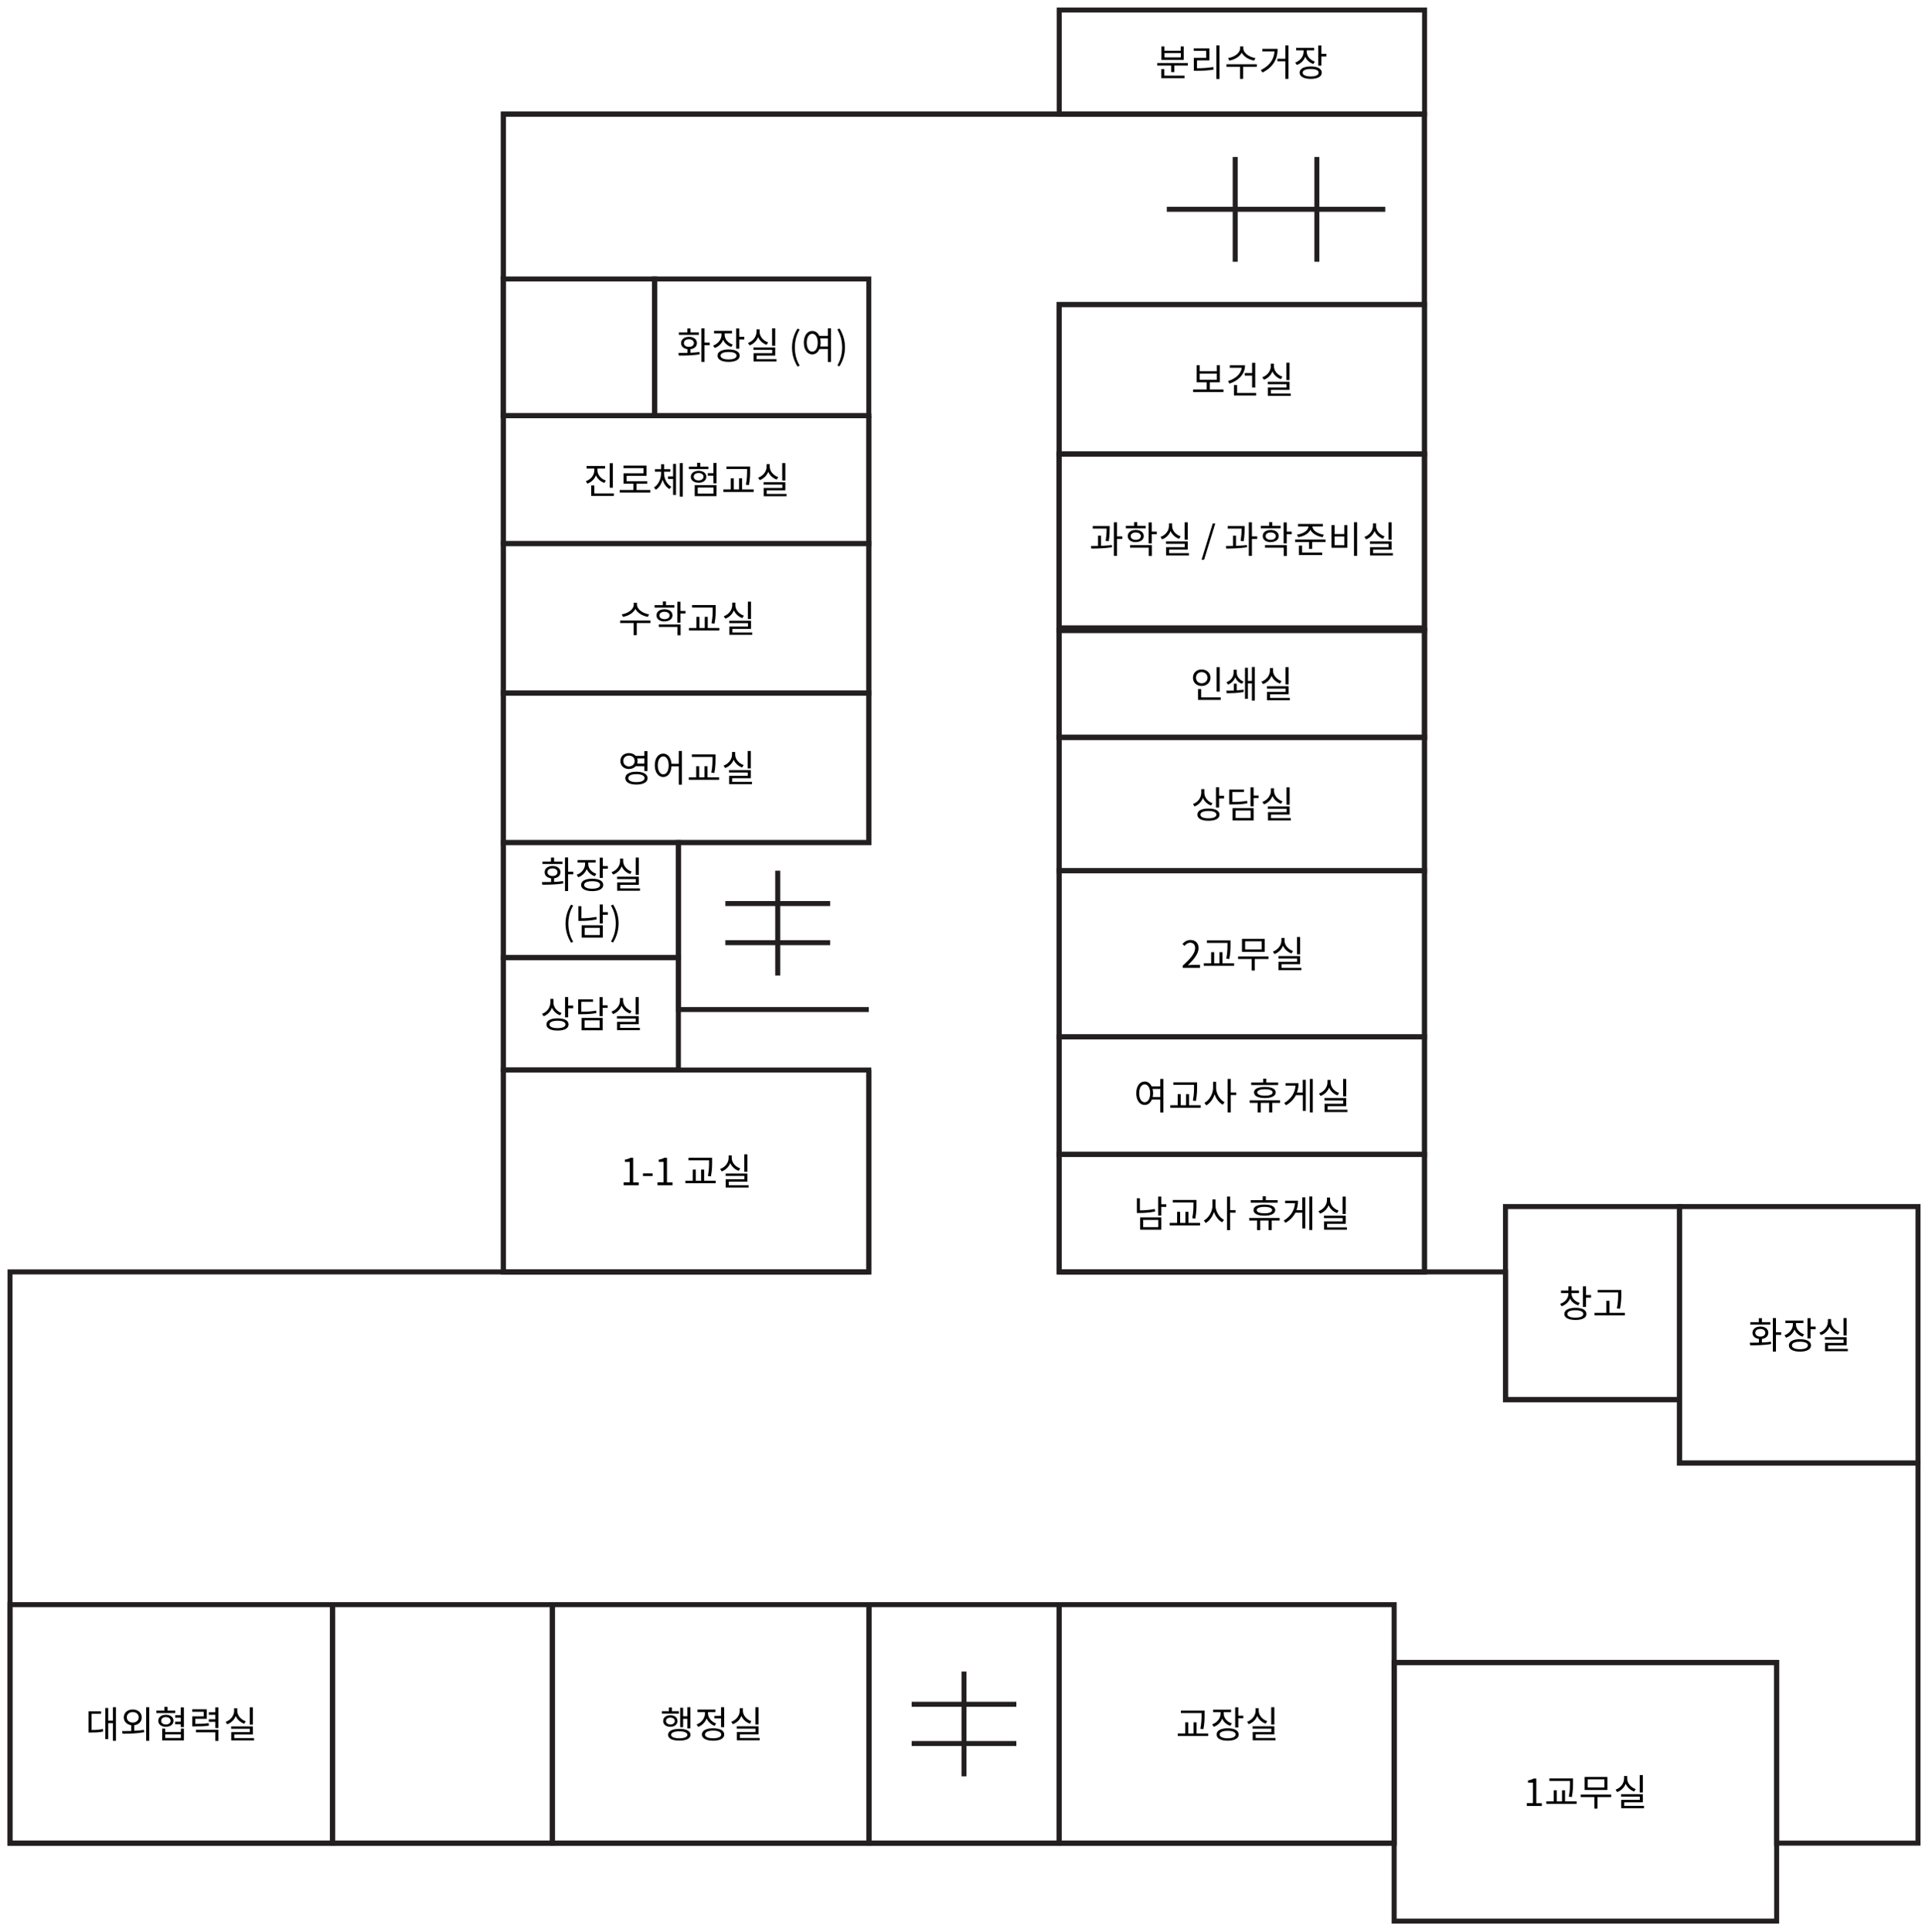 <svg width="192" height="193" viewBox="0 0 192 193" fill="none" xmlns="http://www.w3.org/2000/svg">
<path d="M152.52 180.12H153.13V178.08H152.64V177.86C152.88 177.82 153.06 177.75 153.21 177.67H153.47V180.13H154.02V180.41H152.52V180.13V180.12Z" fill="black"/>
<path d="M157.5 179.95V180.2H154.47V179.95H155.21V178.84H155.51V179.95H156.04V178.84H156.34V179.95H157.5ZM156.84 177.91H154.78V177.66H157.14V178.03C157.14 178.46 157.14 178.89 157.02 179.52L156.72 179.48C156.84 178.88 156.84 178.44 156.84 178.03V177.91Z" fill="black"/>
<path d="M160.96 179.52H159.58V180.67H159.27V179.52H157.91V179.27H160.95V179.52H160.96ZM160.57 178.81H158.3V177.51H160.57V178.81ZM160.27 177.75H158.61V178.56H160.27V177.75Z" fill="black"/>
<path d="M163.24 178.96C162.86 178.83 162.55 178.54 162.4 178.19C162.25 178.58 161.94 178.88 161.55 179.02L161.39 178.78C161.89 178.6 162.24 178.16 162.24 177.67V177.42H162.55V177.67C162.55 178.13 162.9 178.55 163.4 178.72L163.25 178.96H163.24ZM164.23 180.39V180.63H161.95V179.8H163.81V179.47H161.94V179.23H164.11V180.04H162.25V180.4H164.22L164.23 180.39ZM164.11 179.06H163.8V177.32H164.11V179.06Z" fill="black"/>
<path d="M50.29 27.87V11.4H142.3V30.42H105.81V127.06H150.39V139.82H167.78V146.15H191.6V184.12H177.48V166.08H139.27V184.12H1V127.06H86.79V106.89" stroke="#231F20" stroke-width="0.5" stroke-miterlimit="10"/>
<path d="M86.79 41.53V84.17H67.77V100.85H86.79" stroke="#231F20" stroke-width="0.5" stroke-miterlimit="10"/>
<path d="M86.79 127.06H50.29V11.4H142.3V127.06H105.81" stroke="#231F20" stroke-width="0.5" stroke-miterlimit="10"/>
<path d="M105.81 160.3H86.79V184.13H105.81V160.3Z" stroke="#231F20" stroke-width="0.5" stroke-miterlimit="10"/>
<path d="M33.22 160.3H1V184.13H33.22V160.3Z" stroke="#231F20" stroke-width="0.5" stroke-miterlimit="10"/>
<path d="M55.18 160.3H33.22V184.13H55.18V160.3Z" stroke="#231F20" stroke-width="0.5" stroke-miterlimit="10"/>
<path d="M86.82 160.3H55.18V184.13H86.82V160.3Z" stroke="#231F20" stroke-width="0.5" stroke-miterlimit="10"/>
<path d="M139.27 160.3H105.81V184.13H139.27V160.3Z" stroke="#231F20" stroke-width="0.5" stroke-miterlimit="10"/>
<path d="M177.48 166.08H139.27V191.91H177.48V166.08Z" stroke="#231F20" stroke-width="0.5" stroke-miterlimit="10"/>
<path d="M167.78 120.53H150.39V139.82H167.78V120.53Z" stroke="#231F20" stroke-width="0.5" stroke-miterlimit="10"/>
<path d="M86.79 106.89H50.29V127.06H86.79V106.89Z" stroke="#231F20" stroke-width="0.5" stroke-miterlimit="10"/>
<path d="M86.79 69.23H50.29V84.17H86.79V69.23Z" stroke="#231F20" stroke-width="0.5" stroke-miterlimit="10"/>
<path d="M86.79 54.3H50.29V69.24H86.79V54.3Z" stroke="#231F20" stroke-width="0.5" stroke-miterlimit="10"/>
<path d="M86.79 41.53H50.29V54.3H86.79V41.53Z" stroke="#231F20" stroke-width="0.5" stroke-miterlimit="10"/>
<path d="M86.79 27.87H65.39V41.53H86.79V27.87Z" stroke="#231F20" stroke-width="0.5" stroke-miterlimit="10"/>
<path d="M65.39 27.87H50.29V41.53H65.39V27.87Z" stroke="#231F20" stroke-width="0.5" stroke-miterlimit="10"/>
<path d="M50.29 27.87H50.28V41.53H50.29V27.87Z" stroke="#231F20" stroke-width="0.5" stroke-miterlimit="10"/>
<path d="M142.31 62.97H105.81V73.65H142.31V62.97Z" stroke="#231F20" stroke-width="0.5" stroke-miterlimit="10"/>
<path d="M142.31 86.98H105.81V103.58H142.31V86.98Z" stroke="#231F20" stroke-width="0.5" stroke-miterlimit="10"/>
<path d="M142.31 115.32H105.81V127.06H142.31V115.32Z" stroke="#231F20" stroke-width="0.5" stroke-miterlimit="10"/>
<path d="M142.31 103.58H105.81V115.32H142.31V103.58Z" stroke="#231F20" stroke-width="0.5" stroke-miterlimit="10"/>
<path d="M142.31 73.66H105.81V86.98H142.31V73.66Z" stroke="#231F20" stroke-width="0.5" stroke-miterlimit="10"/>
<path d="M142.31 1H105.81V11.4H142.31V1Z" stroke="#231F20" stroke-width="0.5" stroke-miterlimit="10"/>
<path d="M191.6 120.53H167.78V146.15H191.6V120.53Z" stroke="#231F20" stroke-width="0.5" stroke-miterlimit="10"/>
<path d="M67.77 84.17H50.29V95.66H67.77V84.17Z" stroke="#231F20" stroke-width="0.5" stroke-miterlimit="10"/>
<path d="M67.77 95.66H50.29V106.89H67.77V95.66Z" stroke="#231F20" stroke-width="0.5" stroke-miterlimit="10"/>
<path d="M176.01 134.11C176.31 134.1 176.62 134.07 176.91 134.03L176.93 134.26C176.21 134.39 175.42 134.39 174.84 134.39L174.8 134.13C175.07 134.13 175.38 134.13 175.71 134.12V133.75C175.32 133.7 175.07 133.47 175.07 133.14C175.07 132.76 175.4 132.52 175.86 132.52C176.32 132.52 176.65 132.76 176.65 133.14C176.65 133.47 176.4 133.7 176.01 133.75V134.1V134.11ZM176.85 132.32H174.85V132.08H175.7V131.68H176.01V132.08H176.85V132.32ZM175.85 133.52C176.15 133.52 176.35 133.37 176.35 133.14C176.35 132.91 176.15 132.76 175.85 132.76C175.55 132.76 175.35 132.91 175.35 133.14C175.35 133.37 175.55 133.52 175.85 133.52ZM177.93 133.35H177.41V135.02H177.1V131.67H177.41V133.09H177.93V133.35Z" fill="black"/>
<path d="M180.07 133.53C179.69 133.41 179.4 133.14 179.26 132.81C179.12 133.19 178.82 133.49 178.42 133.63L178.26 133.39C178.76 133.21 179.1 132.78 179.1 132.3V132.17H178.35V131.92H180.15V132.17H179.41V132.3C179.41 132.74 179.73 133.13 180.22 133.29L180.07 133.53ZM180.91 134.4C180.91 134.79 180.49 135.02 179.81 135.02C179.13 135.02 178.7 134.79 178.7 134.4C178.7 134.01 179.12 133.78 179.81 133.78C180.5 133.78 180.91 134.01 180.91 134.4ZM180.6 134.4C180.6 134.16 180.3 134.03 179.8 134.03C179.3 134.03 179 134.17 179 134.4C179 134.63 179.3 134.78 179.8 134.78C180.3 134.78 180.6 134.64 180.6 134.4ZM181.37 132.52V132.78H180.87V133.7H180.56V131.68H180.87V132.52H181.37Z" fill="black"/>
<path d="M183.6 133.31C183.22 133.18 182.91 132.89 182.76 132.54C182.61 132.93 182.3 133.23 181.91 133.37L181.75 133.13C182.25 132.95 182.6 132.51 182.6 132.02V131.77H182.91V132.02C182.91 132.48 183.26 132.9 183.76 133.07L183.61 133.31H183.6ZM184.59 134.74V134.98H182.31V134.15H184.17V133.82H182.3V133.58H184.47V134.39H182.61V134.75H184.58L184.59 134.74ZM184.47 133.41H184.16V131.67H184.47V133.41Z" fill="black"/>
<path d="M55.94 101.42C55.58 101.29 55.29 101.01 55.14 100.67C55 101.06 54.7 101.37 54.31 101.52L54.15 101.28C54.66 101.1 54.98 100.64 54.98 100.13V99.79H55.29V100.16C55.29 100.61 55.62 101.03 56.1 101.2L55.94 101.44V101.42ZM56.8 102.34C56.8 102.73 56.38 102.95 55.7 102.95C55.02 102.95 54.59 102.73 54.59 102.34C54.59 101.95 55.01 101.73 55.7 101.73C56.39 101.73 56.8 101.95 56.8 102.34ZM56.49 102.34C56.49 102.1 56.19 101.97 55.69 101.97C55.19 101.97 54.89 102.11 54.89 102.34C54.89 102.57 55.19 102.71 55.69 102.71C56.19 102.71 56.49 102.57 56.49 102.34ZM57.26 100.47V100.72H56.76V101.63H56.45V99.6H56.76V100.46H57.26V100.47Z" fill="black"/>
<path d="M59.58 101.2C59.12 101.29 58.72 101.32 58.02 101.32H57.76V99.83H59.24V100.08H58.07V101.07C58.73 101.07 59.11 101.04 59.55 100.96L59.58 101.21V101.2ZM58.1 101.69H60.2V102.92H58.1V101.69ZM58.4 102.67H59.9V101.93H58.4V102.67ZM60.7 100.68H60.2V101.51H59.89V99.61H60.2V100.43H60.7V100.68Z" fill="black"/>
<path d="M62.93 101.24C62.55 101.11 62.24 100.82 62.09 100.47C61.94 100.86 61.63 101.16 61.24 101.3L61.08 101.06C61.58 100.88 61.93 100.44 61.93 99.95V99.7H62.24V99.95C62.24 100.41 62.59 100.83 63.09 101L62.94 101.24H62.93ZM63.92 102.67V102.91H61.64V102.08H63.5V101.75H61.63V101.51H63.8V102.32H61.94V102.68H63.91L63.92 102.67ZM63.8 101.34H63.49V99.6H63.8V101.34Z" fill="black"/>
<path d="M55.35 88.1C55.65 88.09 55.96 88.06 56.25 88.02L56.27 88.25C55.55 88.38 54.76 88.38 54.18 88.38L54.14 88.12C54.41 88.12 54.72 88.12 55.05 88.11V87.74C54.66 87.69 54.41 87.46 54.41 87.13C54.41 86.75 54.74 86.51 55.2 86.51C55.66 86.51 55.99 86.75 55.99 87.13C55.99 87.46 55.74 87.69 55.35 87.74V88.09V88.1ZM56.19 86.31H54.19V86.07H55.04V85.67H55.35V86.07H56.19V86.31ZM55.19 87.51C55.49 87.51 55.69 87.36 55.69 87.13C55.69 86.9 55.49 86.75 55.19 86.75C54.89 86.75 54.69 86.9 54.69 87.13C54.69 87.36 54.89 87.51 55.19 87.51ZM57.27 87.34H56.75V89.01H56.44V85.66H56.75V87.08H57.27V87.34Z" fill="black"/>
<path d="M59.42 87.53C59.04 87.41 58.75 87.14 58.61 86.81C58.47 87.19 58.17 87.49 57.77 87.63L57.61 87.39C58.11 87.21 58.45 86.78 58.45 86.3V86.17H57.7V85.92H59.5V86.17H58.76V86.3C58.76 86.74 59.08 87.13 59.57 87.29L59.42 87.53ZM60.26 88.4C60.26 88.79 59.84 89.02 59.16 89.02C58.48 89.02 58.05 88.79 58.05 88.4C58.05 88.01 58.47 87.78 59.16 87.78C59.85 87.78 60.26 88.01 60.26 88.4ZM59.95 88.4C59.95 88.16 59.65 88.03 59.15 88.03C58.65 88.03 58.35 88.17 58.35 88.4C58.35 88.63 58.65 88.78 59.15 88.78C59.65 88.78 59.95 88.64 59.95 88.4ZM60.72 86.52V86.78H60.22V87.7H59.91V85.68H60.22V86.52H60.72Z" fill="black"/>
<path d="M62.94 87.31C62.56 87.18 62.25 86.89 62.1 86.54C61.95 86.93 61.64 87.23 61.25 87.37L61.09 87.13C61.59 86.95 61.94 86.51 61.94 86.02V85.77H62.25V86.02C62.25 86.48 62.6 86.9 63.1 87.07L62.95 87.31H62.94ZM63.93 88.74V88.98H61.65V88.15H63.51V87.82H61.64V87.58H63.81V88.39H61.95V88.75H63.92L63.93 88.74ZM63.81 87.41H63.5V85.67H63.81V87.41Z" fill="black"/>
<path d="M56.5 92.26C56.5 91.53 56.71 90.92 57.05 90.37L57.26 90.47C56.93 91.01 56.78 91.63 56.78 92.27C56.78 92.91 56.93 93.54 57.26 94.07L57.05 94.17C56.71 93.61 56.5 93.01 56.5 92.27V92.26Z" fill="black"/>
<path d="M59.61 91.84C59.05 91.95 58.54 91.99 58.04 91.99H57.78V90.52H58.08V91.73C58.55 91.73 59.03 91.69 59.57 91.59L59.61 91.84ZM58.11 92.43H60.22V93.66H58.11V92.43ZM58.41 93.41H59.92V92.68H58.41V93.41ZM60.72 91.38H60.22V92.25H59.91V90.35H60.22V91.12H60.72V91.37V91.38Z" fill="black"/>
<path d="M61.03 94.06C61.35 93.53 61.51 92.9 61.51 92.26C61.51 91.62 61.35 91 61.03 90.46L61.24 90.36C61.59 90.92 61.79 91.52 61.79 92.25C61.79 92.98 61.58 93.59 61.24 94.15L61.03 94.05V94.06Z" fill="black"/>
<path d="M157.66 130.4C157.28 130.28 156.99 130.04 156.84 129.72C156.7 130.08 156.4 130.35 156 130.49L155.85 130.25C156.35 130.1 156.68 129.69 156.68 129.24V129.17H155.94V128.92H156.68V128.5H156.99V128.92H157.73V129.17H156.99V129.24C156.99 129.65 157.32 130.02 157.81 130.16L157.66 130.4ZM158.48 131.26C158.48 131.65 158.06 131.86 157.38 131.86C156.7 131.86 156.27 131.64 156.27 131.26C156.27 130.88 156.69 130.65 157.38 130.65C158.07 130.65 158.48 130.87 158.48 131.26ZM158.17 131.26C158.17 131.03 157.87 130.89 157.37 130.89C156.87 130.89 156.57 131.02 156.57 131.26C156.57 131.5 156.87 131.63 157.37 131.63C157.87 131.63 158.17 131.5 158.17 131.26ZM158.94 129.38V129.63H158.44V130.56H158.13V128.5H158.44V129.37H158.94V129.38Z" fill="black"/>
<path d="M162.32 131.15V131.4H159.29V131.15H160.47V129.95H160.78V131.15H162.33H162.32ZM161.65 129.11H159.61V128.86H161.96V129.19C161.96 129.61 161.96 130.06 161.83 130.74L161.52 130.71C161.65 130.07 161.65 129.6 161.65 129.19V129.11Z" fill="black"/>
<path d="M120.69 173.17V173.42H117.66V173.17H118.4V172.06H118.7V173.17H119.23V172.06H119.53V173.17H120.69ZM120.03 171.13H117.97V170.88H120.33V171.25C120.33 171.68 120.33 172.11 120.21 172.74L119.91 172.7C120.03 172.1 120.03 171.66 120.03 171.25V171.13Z" fill="black"/>
<path d="M122.9 172.4C122.52 172.28 122.23 172.01 122.09 171.68C121.95 172.06 121.65 172.36 121.25 172.5L121.09 172.26C121.59 172.08 121.93 171.65 121.93 171.17V171.04H121.18V170.79H122.98V171.04H122.24V171.17C122.24 171.61 122.56 172 123.05 172.16L122.9 172.4ZM123.74 173.27C123.74 173.66 123.32 173.89 122.64 173.89C121.96 173.89 121.53 173.66 121.53 173.27C121.53 172.88 121.95 172.65 122.64 172.65C123.33 172.65 123.74 172.88 123.74 173.27ZM123.43 173.27C123.43 173.03 123.13 172.9 122.63 172.9C122.13 172.9 121.83 173.04 121.83 173.27C121.83 173.5 122.13 173.65 122.63 173.65C123.13 173.65 123.43 173.51 123.43 173.27ZM124.2 171.39V171.65H123.7V172.57H123.39V170.55H123.7V171.39H124.2Z" fill="black"/>
<path d="M126.43 172.18C126.05 172.05 125.74 171.76 125.59 171.41C125.44 171.8 125.13 172.1 124.74 172.24L124.58 172C125.08 171.82 125.43 171.38 125.43 170.89V170.64H125.74V170.89C125.74 171.35 126.09 171.77 126.59 171.94L126.44 172.18H126.43ZM127.42 173.61V173.85H125.14V173.02H127V172.69H125.13V172.45H127.3V173.26H125.44V173.62H127.41L127.42 173.61ZM127.3 172.28H126.99V170.54H127.3V172.28Z" fill="black"/>
<path d="M120.04 68.53C119.54 68.53 119.17 68.19 119.17 67.7C119.17 67.21 119.54 66.88 120.04 66.88C120.54 66.88 120.92 67.22 120.92 67.7C120.92 68.18 120.54 68.53 120.04 68.53ZM120.04 68.26C120.37 68.26 120.62 68.03 120.62 67.7C120.62 67.37 120.37 67.14 120.04 67.14C119.71 67.14 119.47 67.37 119.47 67.7C119.47 68.03 119.72 68.26 120.04 68.26ZM121.94 69.67V69.92H119.68V68.84H119.99V69.67H121.94ZM121.84 69.09H121.53V66.64H121.84V69.09Z" fill="black"/>
<path d="M123.54 68.96C123.78 68.95 124.02 68.93 124.23 68.9V69.13C123.69 69.24 122.98 69.25 122.54 69.25L122.5 69C122.71 69 122.97 69 123.25 68.99V68.3H123.54V68.98V68.96ZM124.07 68.31C123.74 68.19 123.52 67.96 123.39 67.67C123.27 67.99 123.02 68.25 122.67 68.39L122.52 68.15C122.96 67.99 123.23 67.61 123.23 67.2V66.91H123.54V67.2C123.54 67.57 123.8 67.92 124.22 68.08L124.06 68.32L124.07 68.31ZM125.35 66.64V69.99H125.06V68.27H124.66V69.81H124.37V66.71H124.66V68.02H125.06V66.63H125.35V66.64Z" fill="black"/>
<path d="M127.86 68.28C127.48 68.15 127.17 67.86 127.02 67.51C126.87 67.9 126.56 68.2 126.17 68.34L126.01 68.1C126.51 67.92 126.86 67.48 126.86 66.99V66.74H127.17V66.99C127.17 67.45 127.52 67.87 128.02 68.04L127.87 68.28H127.86ZM128.85 69.71V69.95H126.57V69.12H128.43V68.79H126.56V68.55H128.73V69.36H126.87V69.72H128.84L128.85 69.71ZM128.73 68.38H128.42V66.64H128.73V68.38Z" fill="black"/>
<path d="M120.96 80.46C120.6 80.33 120.31 80.05 120.16 79.71C120.02 80.1 119.72 80.41 119.33 80.56L119.17 80.32C119.68 80.14 120 79.68 120 79.17V78.83H120.31V79.2C120.31 79.65 120.64 80.07 121.12 80.24L120.96 80.48V80.46ZM121.82 81.38C121.82 81.77 121.4 81.99 120.72 81.99C120.04 81.99 119.61 81.77 119.61 81.38C119.61 80.99 120.03 80.77 120.72 80.77C121.41 80.77 121.82 80.99 121.82 81.38ZM121.51 81.38C121.51 81.14 121.21 81.01 120.71 81.01C120.21 81.01 119.91 81.15 119.91 81.38C119.91 81.61 120.21 81.75 120.71 81.75C121.21 81.75 121.51 81.61 121.51 81.38ZM122.28 79.51V79.76H121.78V80.67H121.47V78.64H121.78V79.5H122.28V79.51Z" fill="black"/>
<path d="M124.61 80.24C124.15 80.33 123.75 80.36 123.05 80.36H122.79V78.87H124.27V79.12H123.1V80.11C123.76 80.11 124.14 80.08 124.58 80L124.61 80.25V80.24ZM123.13 80.73H125.23V81.96H123.13V80.73ZM123.43 81.71H124.93V80.97H123.43V81.71ZM125.73 79.72H125.23V80.55H124.92V78.65H125.23V79.47H125.73V79.72Z" fill="black"/>
<path d="M127.96 80.29C127.58 80.16 127.27 79.87 127.12 79.52C126.97 79.91 126.66 80.21 126.27 80.35L126.11 80.11C126.61 79.93 126.96 79.49 126.96 79V78.75H127.27V79C127.27 79.46 127.62 79.88 128.12 80.05L127.97 80.29H127.96ZM128.95 81.72V81.96H126.67V81.13H128.53V80.8H126.66V80.56H128.83V81.37H126.97V81.73H128.94L128.95 81.72ZM128.83 80.39H128.52V78.65H128.83V80.39Z" fill="black"/>
<path d="M118.13 96.48C118.99 95.73 119.39 95.18 119.39 94.71C119.39 94.4 119.23 94.17 118.89 94.17C118.67 94.17 118.47 94.31 118.32 94.49L118.12 94.3C118.34 94.06 118.58 93.9 118.93 93.9C119.42 93.9 119.73 94.22 119.73 94.71C119.73 95.26 119.3 95.81 118.66 96.42C118.8 96.41 118.97 96.39 119.11 96.39H119.87V96.68H118.15V96.48H118.13Z" fill="black"/>
<path d="M123.28 96.23V96.48H120.25V96.23H120.99V95.12H121.29V96.23H121.82V95.12H122.12V96.23H123.28ZM122.62 94.19H120.56V93.94H122.92V94.31C122.92 94.74 122.92 95.17 122.8 95.8L122.5 95.76C122.62 95.16 122.62 94.72 122.62 94.31V94.19Z" fill="black"/>
<path d="M126.73 95.8H125.35V96.95H125.04V95.8H123.68V95.55H126.72V95.8H126.73ZM126.34 95.09H124.07V93.79H126.34V95.09ZM126.04 94.03H124.38V94.84H126.04V94.03Z" fill="black"/>
<path d="M129.01 95.24C128.63 95.11 128.32 94.82 128.17 94.47C128.02 94.86 127.71 95.16 127.32 95.3L127.16 95.06C127.66 94.88 128.01 94.44 128.01 93.95V93.7H128.32V93.95C128.32 94.41 128.67 94.83 129.17 95L129.02 95.24H129.01ZM130 96.67V96.91H127.72V96.08H129.58V95.75H127.71V95.51H129.88V96.32H128.02V96.68H129.99L130 96.67ZM129.88 95.34H129.57V93.6H129.88V95.34Z" fill="black"/>
<path d="M116.22 107.78V111.14H115.91V109.84H115.07C114.93 110.18 114.67 110.38 114.35 110.38C113.86 110.38 113.51 109.92 113.51 109.21C113.51 108.5 113.86 108.04 114.35 108.04C114.66 108.04 114.91 108.22 115.05 108.53H115.91V107.78H116.22ZM114.9 109.21C114.9 108.67 114.67 108.32 114.35 108.32C114.03 108.32 113.8 108.67 113.8 109.21C113.8 109.75 114.02 110.11 114.35 110.11C114.68 110.11 114.9 109.76 114.9 109.21ZM115.91 109.59V108.78H115.14C115.17 108.91 115.19 109.05 115.19 109.21C115.19 109.35 115.17 109.48 115.15 109.59H115.91Z" fill="black"/>
<path d="M119.94 110.41V110.66H116.91V110.41H117.65V109.3H117.95V110.41H118.48V109.3H118.78V110.41H119.94ZM119.28 108.37H117.22V108.12H119.58V108.49C119.58 108.92 119.58 109.35 119.46 109.98L119.16 109.94C119.28 109.34 119.28 108.9 119.28 108.49V108.37Z" fill="black"/>
<path d="M121.48 108.67C121.48 109.26 121.86 109.87 122.33 110.11L122.14 110.35C121.79 110.16 121.48 109.77 121.33 109.31C121.18 109.8 120.87 110.22 120.5 110.42L120.32 110.17C120.8 109.92 121.18 109.28 121.18 108.67V108.07H121.48V108.67ZM123.49 109.39H122.94V111.13H122.63V107.78H122.94V109.14H123.49V109.39Z" fill="black"/>
<path d="M127.88 110.17H127.09V111.13H126.78V110.17H125.94V111.13H125.63V110.17H124.84V109.92H127.88V110.17ZM127.69 108.39H124.99V108.14H126.19V107.75H126.5V108.14H127.68V108.39H127.69ZM126.36 108.58C127.04 108.58 127.44 108.78 127.44 109.13C127.44 109.48 127.03 109.69 126.36 109.69C125.69 109.69 125.27 109.49 125.27 109.13C125.27 108.77 125.68 108.58 126.36 108.58ZM126.36 108.81C125.87 108.81 125.59 108.93 125.59 109.13C125.59 109.33 125.87 109.45 126.36 109.45C126.85 109.45 127.13 109.33 127.13 109.13C127.13 108.93 126.85 108.81 126.36 108.81Z" fill="black"/>
<path d="M130.15 107.87H130.44V110.97H130.15V109.4H129.46C129.26 109.79 128.94 110.14 128.47 110.41L128.29 110.19C129.01 109.76 129.37 109.16 129.42 108.45H128.43V108.2H129.72C129.72 108.53 129.67 108.85 129.56 109.15H130.14V107.87H130.15ZM131.14 107.78V111.13H130.85V107.78H131.14Z" fill="black"/>
<path d="M133.61 109.42C133.23 109.29 132.92 109 132.77 108.65C132.62 109.04 132.31 109.34 131.92 109.48L131.76 109.24C132.26 109.06 132.61 108.62 132.61 108.13V107.88H132.92V108.13C132.92 108.59 133.27 109.01 133.77 109.18L133.62 109.42H133.61ZM134.6 110.85V111.09H132.32V110.26H134.18V109.93H132.31V109.69H134.48V110.5H132.62V110.86H134.59L134.6 110.85ZM134.48 109.52H134.17V107.78H134.48V109.52Z" fill="black"/>
<path d="M115.4 121.02C114.84 121.13 114.33 121.17 113.83 121.17H113.57V119.7H113.87V120.91C114.34 120.91 114.82 120.87 115.36 120.77L115.4 121.02ZM113.9 121.61H116.01V122.84H113.9V121.61ZM114.2 122.59H115.71V121.86H114.2V122.59ZM116.51 120.56H116.01V121.43H115.7V119.53H116.01V120.3H116.51V120.55V120.56Z" fill="black"/>
<path d="M119.88 122.16V122.41H116.85V122.16H117.59V121.05H117.89V122.16H118.42V121.05H118.72V122.16H119.88ZM119.22 120.12H117.16V119.87H119.52V120.24C119.52 120.67 119.52 121.1 119.4 121.73L119.1 121.69C119.22 121.09 119.22 120.65 119.22 120.24V120.12Z" fill="black"/>
<path d="M121.42 120.42C121.42 121.01 121.8 121.62 122.27 121.86L122.08 122.1C121.73 121.91 121.42 121.52 121.27 121.06C121.12 121.55 120.81 121.97 120.44 122.17L120.26 121.92C120.74 121.67 121.12 121.03 121.12 120.42V119.82H121.42V120.42ZM123.43 121.14H122.88V122.88H122.57V119.53H122.88V120.89H123.43V121.14Z" fill="black"/>
<path d="M127.83 121.92H127.04V122.88H126.73V121.92H125.89V122.88H125.58V121.92H124.79V121.67H127.83V121.92ZM127.64 120.14H124.94V119.89H126.14V119.5H126.45V119.89H127.63V120.14H127.64ZM126.31 120.33C126.99 120.33 127.39 120.53 127.39 120.88C127.39 121.23 126.98 121.44 126.31 121.44C125.64 121.44 125.22 121.24 125.22 120.88C125.22 120.52 125.63 120.33 126.31 120.33ZM126.31 120.56C125.82 120.56 125.54 120.68 125.54 120.88C125.54 121.08 125.82 121.2 126.31 121.2C126.8 121.2 127.08 121.08 127.08 120.88C127.08 120.68 126.8 120.56 126.31 120.56Z" fill="black"/>
<path d="M130.1 119.61H130.39V122.71H130.1V121.14H129.41C129.21 121.53 128.89 121.88 128.42 122.15L128.24 121.93C128.96 121.5 129.32 120.9 129.37 120.19H128.38V119.94H129.67C129.67 120.27 129.62 120.59 129.51 120.89H130.09V119.61H130.1ZM131.09 119.52V122.87H130.8V119.52H131.09Z" fill="black"/>
<path d="M133.56 121.17C133.18 121.04 132.87 120.75 132.72 120.4C132.57 120.79 132.26 121.09 131.87 121.23L131.71 120.99C132.21 120.81 132.56 120.37 132.56 119.88V119.63H132.87V119.88C132.87 120.34 133.22 120.76 133.72 120.93L133.57 121.17H133.56ZM134.55 122.6V122.84H132.27V122.01H134.13V121.68H132.26V121.44H134.43V122.25H132.57V122.61H134.54L134.55 122.6ZM134.43 121.27H134.12V119.53H134.43V121.27Z" fill="black"/>
<path d="M109.99 54.53C110.36 54.51 110.73 54.5 111.07 54.45L111.09 54.67C110.39 54.78 109.61 54.8 109.01 54.8L108.98 54.55C109.19 54.55 109.44 54.55 109.69 54.54V53.51H109.99V54.53ZM110.45 54.03C110.54 53.47 110.55 53.07 110.55 52.8H109.16V52.55H110.85V52.73C110.85 53 110.85 53.44 110.76 54.06L110.45 54.03ZM112.11 53.84H111.58V55.53H111.27V52.18H111.58V53.58H112.11V53.84Z" fill="black"/>
<path d="M114.45 52.78H112.47V52.53H113.3V52.16H113.61V52.53H114.45V52.78ZM113.46 54.16C112.99 54.16 112.66 53.92 112.66 53.55C112.66 53.18 112.99 52.94 113.46 52.94C113.93 52.94 114.26 53.18 114.26 53.55C114.26 53.92 113.93 54.15 113.46 54.15V54.16ZM112.89 54.46H115.07V55.54H114.76V54.71H112.89V54.46ZM113.46 53.93C113.77 53.93 113.97 53.78 113.97 53.56C113.97 53.34 113.76 53.19 113.46 53.19C113.16 53.19 112.95 53.34 112.95 53.56C112.95 53.78 113.15 53.93 113.46 53.93ZM115.56 53.36H115.06V54.28H114.75V52.19H115.06V53.11H115.56V53.36Z" fill="black"/>
<path d="M117.78 53.82C117.4 53.69 117.09 53.4 116.94 53.05C116.79 53.44 116.48 53.74 116.09 53.88L115.93 53.64C116.43 53.46 116.78 53.02 116.78 52.53V52.28H117.09V52.53C117.09 52.99 117.44 53.41 117.94 53.58L117.79 53.82H117.78ZM118.77 55.25V55.49H116.49V54.66H118.35V54.33H116.48V54.09H118.65V54.9H116.79V55.26H118.76L118.77 55.25ZM118.65 53.92H118.34V52.18H118.65V53.92Z" fill="black"/>
<path d="M121.15 52.29H121.4L120.28 55.92H120.03L121.15 52.29Z" fill="black"/>
<path d="M123.47 54.53C123.84 54.51 124.21 54.5 124.55 54.45L124.57 54.67C123.87 54.78 123.09 54.8 122.49 54.8L122.46 54.55C122.67 54.55 122.92 54.55 123.17 54.54V53.51H123.47V54.53ZM123.93 54.03C124.02 53.47 124.03 53.07 124.03 52.8H122.64V52.55H124.33V52.73C124.33 53 124.33 53.44 124.24 54.06L123.93 54.03ZM125.59 53.84H125.06V55.53H124.75V52.18H125.06V53.58H125.59V53.84Z" fill="black"/>
<path d="M127.93 52.78H125.95V52.53H126.78V52.16H127.09V52.53H127.93V52.78ZM126.94 54.16C126.47 54.16 126.14 53.92 126.14 53.55C126.14 53.18 126.47 52.94 126.94 52.94C127.41 52.94 127.74 53.18 127.74 53.55C127.74 53.92 127.41 54.15 126.94 54.15V54.16ZM126.37 54.46H128.55V55.54H128.24V54.71H126.37V54.46ZM126.94 53.93C127.25 53.93 127.45 53.78 127.45 53.56C127.45 53.34 127.24 53.19 126.94 53.19C126.64 53.19 126.43 53.34 126.43 53.56C126.43 53.78 126.63 53.93 126.94 53.93ZM129.04 53.36H128.54V54.28H128.23V52.19H128.54V53.11H129.04V53.36Z" fill="black"/>
<path d="M132.42 53.9V54.15H131.08V54.83H130.77V54.15H129.38V53.9H132.42ZM129.57 53.41C130.16 53.33 130.71 53 130.71 52.59H129.67V52.34H132.15V52.59H131.11C131.11 53 131.65 53.33 132.24 53.41L132.13 53.66C131.58 53.58 131.09 53.31 130.91 52.92C130.73 53.31 130.23 53.58 129.69 53.66L129.57 53.41ZM130.07 55.2H132.08V55.45H129.76V54.5H130.07V55.2Z" fill="black"/>
<path d="M133.32 52.46V53.35H134.29V52.46H134.59V54.72H133.01V52.46H133.31H133.32ZM133.32 54.47H134.29V53.59H133.32V54.47ZM135.57 52.17V55.53H135.26V52.17H135.57Z" fill="black"/>
<path d="M138.15 53.82C137.77 53.69 137.46 53.4 137.31 53.05C137.16 53.44 136.85 53.74 136.46 53.88L136.3 53.64C136.8 53.46 137.15 53.02 137.15 52.53V52.28H137.46V52.53C137.46 52.99 137.81 53.41 138.31 53.58L138.16 53.82H138.15ZM139.14 55.25V55.49H136.86V54.66H138.72V54.33H136.85V54.09H139.02V54.9H137.16V55.26H139.13L139.14 55.25ZM139.02 53.92H138.71V52.18H139.02V53.92Z" fill="black"/>
<path d="M122.22 38.91V39.16H119.18V38.91H120.54V38.19H119.54V36.48H119.84V37.08H121.55V36.48H121.85V38.19H120.85V38.91H122.22ZM119.84 37.94H121.55V37.32H119.84V37.94Z" fill="black"/>
<path d="M124.37 36.49C124.37 37.35 123.76 38.01 122.81 38.32L122.68 38.07C123.45 37.82 123.97 37.34 124.04 36.74H122.85V36.49H124.37ZM125.48 39.26V39.51H123.27V38.46H123.58V39.26H125.48ZM125.08 37.27V36.24H125.39V38.71H125.08V37.52H124.35V37.27H125.08Z" fill="black"/>
<path d="M127.95 37.87C127.57 37.74 127.26 37.45 127.11 37.1C126.96 37.49 126.65 37.79 126.26 37.93L126.1 37.69C126.6 37.51 126.95 37.07 126.95 36.58V36.33H127.26V36.58C127.26 37.04 127.61 37.46 128.11 37.63L127.96 37.87H127.95ZM128.94 39.3V39.54H126.66V38.71H128.52V38.38H126.65V38.14H128.82V38.95H126.96V39.31H128.93L128.94 39.3ZM128.82 37.97H128.51V36.23H128.82V37.97Z" fill="black"/>
<path d="M118.66 6.3V6.55H117.31V7.2H117V6.55H115.61V6.3H118.66ZM116.31 7.56H118.33V7.81H116.01V6.9H116.31V7.56ZM118.26 5.98H116.02V4.64H116.32V5.07H117.95V4.64H118.25V5.98H118.26ZM117.96 5.3H116.33V5.73H117.96V5.3Z" fill="black"/>
<path d="M119.57 6.82C120.12 6.82 120.61 6.79 121.2 6.7L121.23 6.95C120.62 7.05 120.12 7.07 119.54 7.07H119.26V5.78H120.49V5.08H119.25V4.83H120.81V6.03H119.57V6.81V6.82ZM121.82 4.53V7.89H121.51V4.53H121.82Z" fill="black"/>
<path d="M125.55 6.67H124.18V7.88H123.87V6.67H122.52V6.42H125.55V6.67ZM125.28 6.05C124.76 5.96 124.26 5.67 124.04 5.26C123.83 5.67 123.33 5.96 122.8 6.05L122.68 5.8C123.29 5.71 123.88 5.31 123.88 4.83V4.64H124.2V4.83C124.2 5.3 124.8 5.71 125.41 5.8L125.28 6.05Z" fill="black"/>
<path d="M127.63 4.89C127.63 5.84 127.23 6.69 126.12 7.24L125.95 7C126.85 6.56 127.27 5.92 127.32 5.13H126.1V4.88H127.63V4.89ZM128.71 4.53V7.88H128.4V6.12H127.61V5.87H128.4V4.53H128.71Z" fill="black"/>
<path d="M131.2 6.39C130.82 6.27 130.53 6 130.39 5.67C130.25 6.05 129.95 6.35 129.55 6.49L129.39 6.25C129.89 6.07 130.23 5.64 130.23 5.16V5.03H129.48V4.78H131.28V5.03H130.54V5.16C130.54 5.6 130.86 5.99 131.35 6.15L131.2 6.39ZM132.04 7.26C132.04 7.65 131.62 7.88 130.94 7.88C130.26 7.88 129.83 7.65 129.83 7.26C129.83 6.87 130.25 6.64 130.94 6.64C131.63 6.64 132.04 6.87 132.04 7.26ZM131.73 7.26C131.73 7.02 131.43 6.89 130.93 6.89C130.43 6.89 130.13 7.03 130.13 7.26C130.13 7.49 130.43 7.64 130.93 7.64C131.43 7.64 131.73 7.5 131.73 7.26ZM132.5 5.38V5.64H132V6.56H131.69V4.54H132V5.38H132.5Z" fill="black"/>
<path d="M63.51 76.53C63.36 76.71 63.12 76.82 62.83 76.82C62.33 76.82 61.97 76.49 61.97 76.02C61.97 75.55 62.34 75.23 62.83 75.23C63.11 75.23 63.35 75.34 63.51 75.51H64.37V75.03H64.68V77.02H64.37V76.54H63.51V76.53ZM62.83 76.56C63.16 76.56 63.4 76.34 63.4 76.02C63.4 75.7 63.16 75.48 62.83 75.48C62.5 75.48 62.26 75.7 62.26 76.02C62.26 76.34 62.51 76.56 62.83 76.56ZM64.69 77.73C64.69 78.14 64.26 78.37 63.57 78.37C62.88 78.37 62.46 78.13 62.46 77.73C62.46 77.33 62.89 77.09 63.57 77.09C64.25 77.09 64.69 77.33 64.69 77.73ZM64.39 77.73C64.39 77.48 64.08 77.33 63.57 77.33C63.06 77.33 62.76 77.48 62.76 77.73C62.76 77.98 63.07 78.13 63.57 78.13C64.07 78.13 64.39 77.98 64.39 77.73ZM63.65 75.76C63.68 75.84 63.69 75.92 63.69 76.02C63.69 76.12 63.68 76.2 63.65 76.28H64.37V75.76H63.65Z" fill="black"/>
<path d="M68.12 75.02V78.38H67.81V76.55H67.08C67.05 77.21 66.72 77.62 66.25 77.62C65.78 77.62 65.41 77.16 65.41 76.45C65.41 75.74 65.76 75.28 66.25 75.28C66.7 75.28 67.03 75.67 67.08 76.3H67.81V75.02H68.12ZM66.8 76.45C66.8 75.91 66.58 75.56 66.26 75.56C65.94 75.56 65.71 75.91 65.71 76.45C65.71 76.99 65.93 77.35 66.26 77.35C66.59 77.35 66.8 77 66.8 76.45Z" fill="black"/>
<path d="M71.84 77.65V77.9H68.81V77.65H69.55V76.54H69.85V77.65H70.38V76.54H70.68V77.65H71.84ZM71.18 75.61H69.12V75.36H71.48V75.73C71.48 76.16 71.48 76.59 71.36 77.22L71.06 77.18C71.18 76.58 71.18 76.14 71.18 75.73V75.61Z" fill="black"/>
<path d="M74.13 76.66C73.75 76.53 73.44 76.24 73.29 75.89C73.14 76.28 72.83 76.58 72.44 76.72L72.28 76.48C72.78 76.3 73.13 75.86 73.13 75.37V75.12H73.44V75.37C73.44 75.83 73.79 76.25 74.29 76.42L74.14 76.66H74.13ZM75.12 78.09V78.33H72.84V77.5H74.7V77.17H72.83V76.93H75V77.74H73.14V78.1H75.11L75.12 78.09ZM75 76.76H74.69V75.02H75V76.76Z" fill="black"/>
<path d="M64.98 62.24H63.61V63.45H63.3V62.24H61.95V61.99H64.98V62.24ZM64.71 61.62C64.19 61.53 63.69 61.24 63.47 60.83C63.26 61.24 62.76 61.53 62.23 61.62L62.11 61.37C62.72 61.28 63.31 60.88 63.31 60.4V60.21H63.63V60.4C63.63 60.87 64.23 61.28 64.84 61.37L64.71 61.62Z" fill="black"/>
<path d="M67.37 60.7H65.39V60.45H66.22V60.08H66.53V60.45H67.37V60.7ZM66.38 62.08C65.91 62.08 65.58 61.84 65.58 61.47C65.58 61.1 65.91 60.86 66.38 60.86C66.85 60.86 67.18 61.1 67.18 61.47C67.18 61.84 66.85 62.07 66.38 62.07V62.08ZM65.81 62.38H67.99V63.46H67.68V62.63H65.81V62.38ZM66.38 61.85C66.69 61.85 66.89 61.7 66.89 61.48C66.89 61.26 66.68 61.11 66.38 61.11C66.08 61.11 65.87 61.26 65.87 61.48C65.87 61.7 66.07 61.85 66.38 61.85ZM68.48 61.28H67.98V62.2H67.67V60.11H67.98V61.03H68.48V61.28Z" fill="black"/>
<path d="M71.86 62.73V62.98H68.83V62.73H69.57V61.62H69.87V62.73H70.4V61.62H70.7V62.73H71.86ZM71.2 60.69H69.14V60.44H71.5V60.81C71.5 61.24 71.5 61.67 71.38 62.3L71.08 62.26C71.2 61.66 71.2 61.22 71.2 60.81V60.69Z" fill="black"/>
<path d="M74.15 61.74C73.77 61.61 73.46 61.32 73.31 60.97C73.16 61.36 72.85 61.66 72.46 61.8L72.3 61.56C72.8 61.38 73.15 60.94 73.15 60.45V60.2H73.46V60.45C73.46 60.91 73.81 61.33 74.31 61.5L74.16 61.74H74.15ZM75.14 63.17V63.41H72.86V62.58H74.72V62.25H72.85V62.01H75.02V62.82H73.16V63.18H75.13L75.14 63.17ZM75.02 61.84H74.71V60.1H75.02V61.84Z" fill="black"/>
<path d="M60.37 48.24C59.99 48.11 59.68 47.83 59.53 47.48C59.39 47.86 59.08 48.16 58.68 48.31L58.52 48.07C59.03 47.89 59.37 47.46 59.37 46.98V46.8H58.6V46.55H60.44V46.8H59.68V46.98C59.68 47.43 60.03 47.84 60.52 48L60.37 48.24ZM61.32 49.29V49.54H59.06V48.49H59.37V49.29H61.32ZM61.22 48.72H60.91V46.27H61.22V48.72Z" fill="black"/>
<path d="M64.96 48.95V49.2H61.91V48.95H63.27V48.32H62.29V47.28H64.28V46.76H62.28V46.51H64.58V47.53H62.59V48.07H64.65V48.32H63.58V48.95H64.95H64.96Z" fill="black"/>
<path d="M66.34 47.29C66.34 47.82 66.61 48.38 67.06 48.62L66.88 48.85C66.55 48.67 66.32 48.33 66.19 47.92C66.07 48.35 65.84 48.72 65.51 48.92L65.33 48.69C65.78 48.42 66.04 47.83 66.04 47.28V47.12H65.42V46.87H66.04V46.37H66.34V46.87H66.96V47.12H66.34V47.28V47.29ZM67.24 46.34H67.53V49.44H67.24V47.84H66.73V47.59H67.24V46.34ZM68.21 46.26V49.61H67.91V46.26H68.21Z" fill="black"/>
<path d="M70.76 46.86H68.82V46.61H69.64V46.23H69.95V46.61H70.77V46.86H70.76ZM69.79 48.22C69.33 48.22 69.01 47.98 69.01 47.63C69.01 47.28 69.33 47.03 69.79 47.03C70.25 47.03 70.56 47.27 70.56 47.63C70.56 47.99 70.24 48.22 69.79 48.22ZM69.79 47.99C70.07 47.99 70.28 47.84 70.28 47.62C70.28 47.4 70.08 47.25 69.79 47.25C69.5 47.25 69.3 47.4 69.3 47.62C69.3 47.84 69.5 47.99 69.79 47.99ZM69.4 48.46H71.58V49.56H69.4V48.46ZM69.7 49.31H71.28V48.7H69.7V49.31ZM71.58 46.25V48.28H71.27V47.52H70.71V47.27H71.27V46.25H71.58Z" fill="black"/>
<path d="M75.29 48.89V49.14H72.26V48.89H73V47.78H73.3V48.89H73.83V47.78H74.13V48.89H75.29ZM74.63 46.85H72.57V46.6H74.93V46.97C74.93 47.4 74.93 47.83 74.81 48.46L74.51 48.42C74.63 47.82 74.63 47.38 74.63 46.97V46.85Z" fill="black"/>
<path d="M77.58 47.9C77.2 47.77 76.89 47.48 76.74 47.13C76.59 47.52 76.28 47.82 75.89 47.96L75.73 47.72C76.23 47.54 76.58 47.1 76.58 46.61V46.36H76.89V46.61C76.89 47.07 77.24 47.49 77.74 47.66L77.59 47.9H77.58ZM78.57 49.33V49.57H76.29V48.74H78.15V48.41H76.28V48.17H78.45V48.98H76.59V49.34H78.56L78.57 49.33ZM78.45 48H78.14V46.26H78.45V48Z" fill="black"/>
<path d="M68.98 35.24C69.28 35.23 69.59 35.2 69.88 35.16L69.9 35.39C69.18 35.52 68.39 35.52 67.81 35.52L67.77 35.26C68.04 35.26 68.35 35.26 68.68 35.25V34.88C68.29 34.83 68.04 34.6 68.04 34.27C68.04 33.89 68.37 33.65 68.83 33.65C69.29 33.65 69.62 33.89 69.62 34.27C69.62 34.6 69.37 34.83 68.98 34.88V35.23V35.24ZM69.82 33.45H67.82V33.21H68.67V32.81H68.98V33.21H69.82V33.45ZM68.82 34.65C69.12 34.65 69.32 34.5 69.32 34.27C69.32 34.04 69.12 33.89 68.82 33.89C68.52 33.89 68.32 34.04 68.32 34.27C68.32 34.5 68.52 34.65 68.82 34.65ZM70.9 34.48H70.38V36.15H70.07V32.8H70.38V34.22H70.9V34.48Z" fill="black"/>
<path d="M73.05 34.66C72.67 34.54 72.38 34.27 72.24 33.94C72.1 34.32 71.8 34.62 71.4 34.76L71.24 34.52C71.74 34.34 72.08 33.91 72.08 33.43V33.3H71.33V33.05H73.13V33.3H72.39V33.43C72.39 33.87 72.71 34.26 73.2 34.42L73.05 34.66ZM73.89 35.53C73.89 35.92 73.47 36.15 72.79 36.15C72.11 36.15 71.68 35.92 71.68 35.53C71.68 35.14 72.1 34.91 72.79 34.91C73.48 34.91 73.89 35.14 73.89 35.53ZM73.58 35.53C73.58 35.29 73.28 35.16 72.78 35.16C72.28 35.16 71.98 35.3 71.98 35.53C71.98 35.76 72.28 35.91 72.78 35.91C73.28 35.91 73.58 35.77 73.58 35.53ZM74.35 33.65V33.91H73.85V34.83H73.54V32.81H73.85V33.65H74.35Z" fill="black"/>
<path d="M76.57 34.44C76.19 34.31 75.88 34.02 75.73 33.67C75.58 34.06 75.27 34.36 74.88 34.5L74.72 34.26C75.22 34.08 75.57 33.64 75.57 33.15V32.9H75.88V33.15C75.88 33.61 76.23 34.03 76.73 34.2L76.58 34.44H76.57ZM77.56 35.87V36.11H75.28V35.28H77.14V34.95H75.27V34.71H77.44V35.52H75.58V35.88H77.55L77.56 35.87ZM77.44 34.54H77.13V32.8H77.44V34.54Z" fill="black"/>
<path d="M79.12 34.71C79.12 33.98 79.33 33.37 79.67 32.82L79.88 32.92C79.55 33.46 79.4 34.08 79.4 34.72C79.4 35.36 79.55 35.99 79.88 36.52L79.67 36.62C79.33 36.06 79.12 35.46 79.12 34.72V34.71Z" fill="black"/>
<path d="M83.01 32.8V36.16H82.7V34.86H81.86C81.72 35.2 81.46 35.4 81.14 35.4C80.65 35.4 80.3 34.94 80.3 34.23C80.3 33.52 80.65 33.06 81.14 33.06C81.45 33.06 81.7 33.24 81.84 33.55H82.7V32.8H83.01ZM81.69 34.23C81.69 33.69 81.46 33.34 81.14 33.34C80.82 33.34 80.59 33.69 80.59 34.23C80.59 34.77 80.81 35.13 81.14 35.13C81.47 35.13 81.69 34.78 81.69 34.23ZM82.7 34.61V33.8H81.93C81.96 33.93 81.98 34.07 81.98 34.23C81.98 34.37 81.96 34.5 81.94 34.61H82.7Z" fill="black"/>
<path d="M83.65 36.51C83.97 35.98 84.13 35.35 84.13 34.71C84.13 34.07 83.97 33.45 83.65 32.91L83.86 32.81C84.21 33.37 84.41 33.97 84.41 34.7C84.41 35.43 84.2 36.04 83.86 36.6L83.65 36.5V36.51Z" fill="black"/>
<path d="M62.3 118.11H62.91V116.07H62.42V115.85C62.66 115.81 62.84 115.74 62.99 115.66H63.25V118.12H63.8V118.4H62.3V118.12V118.11Z" fill="black"/>
<path d="M64.23 117.22H65.19V117.48H64.23V117.22Z" fill="black"/>
<path d="M65.68 118.11H66.29V116.07H65.8V115.85C66.04 115.81 66.22 115.74 66.37 115.66H66.63V118.12H67.18V118.4H65.68V118.12V118.11Z" fill="black"/>
<path d="M71.5 117.95V118.2H68.47V117.95H69.21V116.84H69.51V117.95H70.04V116.84H70.34V117.95H71.5ZM70.84 115.91H68.78V115.66H71.14V116.03C71.14 116.46 71.14 116.89 71.02 117.52L70.72 117.48C70.84 116.88 70.84 116.44 70.84 116.03V115.91Z" fill="black"/>
<path d="M73.79 116.96C73.41 116.83 73.1 116.54 72.95 116.19C72.8 116.58 72.49 116.88 72.1 117.02L71.94 116.78C72.44 116.6 72.79 116.16 72.79 115.67V115.42H73.1V115.67C73.1 116.13 73.45 116.55 73.95 116.72L73.8 116.96H73.79ZM74.78 118.39V118.63H72.5V117.8H74.36V117.47H72.49V117.23H74.66V118.04H72.8V118.4H74.77L74.78 118.39ZM74.66 117.06H74.35V115.32H74.66V117.06Z" fill="black"/>
<path d="M67.82 171.18H66.12V170.94H66.82V170.57H67.12V170.94H67.82V171.18ZM66.97 172.5C66.55 172.5 66.25 172.28 66.25 171.92C66.25 171.56 66.55 171.35 66.97 171.35C67.39 171.35 67.68 171.58 67.68 171.92C67.68 172.26 67.39 172.5 66.97 172.5ZM66.97 172.27C67.23 172.27 67.41 172.13 67.41 171.92C67.41 171.71 67.23 171.58 66.97 171.58C66.71 171.58 66.53 171.72 66.53 171.92C66.53 172.12 66.71 172.27 66.97 172.27ZM68.98 173.3C68.98 173.67 68.56 173.88 67.86 173.88C67.16 173.88 66.74 173.67 66.74 173.3C66.74 172.93 67.16 172.71 67.86 172.71C68.56 172.71 68.98 172.92 68.98 173.3ZM68.67 173.3C68.67 173.08 68.36 172.95 67.86 172.95C67.36 172.95 67.04 173.08 67.04 173.3C67.04 173.52 67.35 173.65 67.86 173.65C68.37 173.65 68.67 173.52 68.67 173.3ZM68.24 172.54H67.95V170.6H68.24V171.45H68.67V170.54H68.97V172.66H68.67V171.7H68.24V172.54Z" fill="black"/>
<path d="M71.4 172.41C71.03 172.28 70.74 172 70.59 171.66C70.45 172.05 70.14 172.36 69.75 172.51L69.59 172.27C70.09 172.09 70.43 171.63 70.43 171.15V171.03H69.68V170.78H71.47V171.03H70.73V171.15C70.73 171.58 71.06 172 71.54 172.17L71.39 172.41H71.4ZM72.35 173.27C72.35 173.67 71.92 173.89 71.24 173.89C70.56 173.89 70.12 173.66 70.12 173.27C70.12 172.88 70.55 172.65 71.24 172.65C71.93 172.65 72.35 172.88 72.35 173.27ZM72.05 173.27C72.05 173.03 71.74 172.88 71.24 172.88C70.74 172.88 70.43 173.03 70.43 173.27C70.43 173.51 70.74 173.65 71.24 173.65C71.74 173.65 72.05 173.51 72.05 173.27ZM72.03 171.41V170.54H72.34V172.54H72.03V171.66H71.37V171.41H72.03Z" fill="black"/>
<path d="M74.9 172.18C74.52 172.05 74.21 171.76 74.06 171.41C73.91 171.8 73.6 172.1 73.21 172.24L73.05 172C73.55 171.82 73.9 171.38 73.9 170.89V170.64H74.21V170.89C74.21 171.35 74.56 171.77 75.06 171.94L74.91 172.18H74.9ZM75.89 173.61V173.85H73.61V173.02H75.47V172.69H73.6V172.45H75.77V173.26H73.91V173.62H75.88L75.89 173.61ZM75.77 172.28H75.46V170.54H75.77V172.28Z" fill="black"/>
<path d="M9.15 172.82C9.6 172.82 9.92 172.8 10.28 172.72L10.31 172.97C9.91 173.06 9.57 173.07 9.07 173.07H8.85V170.95H10.1V171.2H9.15V172.82ZM11.58 170.55V173.9H11.28V172.14H10.81V173.73H10.52V170.62H10.81V171.89H11.28V170.54H11.58V170.55Z" fill="black"/>
<path d="M13.41 172.9C13.74 172.88 14.07 172.86 14.38 172.81L14.41 173.04C13.65 173.18 12.84 173.19 12.24 173.19L12.2 172.93C12.47 172.93 12.78 172.93 13.11 172.92V172.34C12.68 172.28 12.37 171.98 12.37 171.56C12.37 171.09 12.75 170.77 13.26 170.77C13.77 170.77 14.16 171.09 14.16 171.56C14.16 171.98 13.86 172.29 13.41 172.34V172.91V172.9ZM13.26 172.08C13.61 172.08 13.86 171.86 13.86 171.55C13.86 171.24 13.61 171.03 13.26 171.03C12.91 171.03 12.67 171.24 12.67 171.55C12.67 171.86 12.92 172.08 13.26 172.08ZM14.91 170.54V173.9H14.6V170.54H14.91Z" fill="black"/>
<path d="M17.5 171.13H15.62V170.88H16.42V170.51H16.73V170.88H17.5V171.13ZM16.57 172.5C16.12 172.5 15.81 172.26 15.81 171.9C15.81 171.54 16.12 171.3 16.57 171.3C17.02 171.3 17.33 171.54 17.33 171.9C17.33 172.26 17.02 172.5 16.57 172.5ZM16.57 172.27C16.85 172.27 17.04 172.12 17.04 171.9C17.04 171.68 16.85 171.53 16.57 171.53C16.29 171.53 16.1 171.68 16.1 171.9C16.1 172.12 16.29 172.27 16.57 172.27ZM18.07 172.68H18.37V173.86H16.2V172.68H16.5V173.02H18.07V172.68ZM18.07 173.26H16.5V173.62H18.07V173.26ZM18.37 170.55V172.53H18.06V172.24H17.49V171.99H18.06V171.59H17.5V171.34H18.06V170.56H18.37V170.55Z" fill="black"/>
<path d="M20.87 172.38C20.46 172.45 20.12 172.46 19.45 172.46H19.21V171.46H20.35V171H19.2V170.75H20.65V171.7H19.51V172.21C20.13 172.21 20.45 172.2 20.84 172.13L20.87 172.38ZM19.58 172.8H21.82V173.91H21.51V173.05H19.57V172.8H19.58ZM21.82 170.56V172.62H21.51V172H20.86V171.75H21.51V171.3H20.86V171.05H21.51V170.56H21.82Z" fill="black"/>
<path d="M24.39 172.19C24.01 172.06 23.7 171.77 23.55 171.42C23.4 171.81 23.09 172.11 22.7 172.25L22.54 172.01C23.04 171.83 23.39 171.39 23.39 170.9V170.65H23.7V170.9C23.7 171.36 24.05 171.78 24.55 171.95L24.4 172.19H24.39ZM25.38 173.62V173.86H23.1V173.03H24.96V172.7H23.09V172.46H25.26V173.27H23.4V173.63H25.37L25.38 173.62ZM25.26 172.29H24.95V170.55H25.26V172.29Z" fill="black"/>
<path d="M72.46 90.26H82.93" stroke="#231F20" stroke-width="0.5" stroke-miterlimit="10"/>
<path d="M72.46 94.17H82.93" stroke="#231F20" stroke-width="0.5" stroke-miterlimit="10"/>
<path d="M77.69 86.98V97.45" stroke="#231F20" stroke-width="0.5" stroke-miterlimit="10"/>
<path d="M131.55 15.68V26.15" stroke="#231F20" stroke-width="0.5" stroke-miterlimit="10"/>
<path d="M123.39 15.68V26.15" stroke="#231F20" stroke-width="0.5" stroke-miterlimit="10"/>
<path d="M138.38 20.91H116.56" stroke="#231F20" stroke-width="0.5" stroke-miterlimit="10"/>
<path d="M91.07 170.25H101.53" stroke="#231F20" stroke-width="0.5" stroke-miterlimit="10"/>
<path d="M91.07 174.17H101.53" stroke="#231F20" stroke-width="0.5" stroke-miterlimit="10"/>
<path d="M96.3 166.98V177.45" stroke="#231F20" stroke-width="0.5" stroke-miterlimit="10"/>
<path d="M142.31 30.42H105.81V45.36H142.31V30.42Z" stroke="#231F20" stroke-width="0.5" stroke-miterlimit="10"/>
<path d="M142.31 45.36H105.81V62.97H142.31V45.36Z" stroke="#231F20" stroke-width="0.5" stroke-miterlimit="10"/>
<path d="M142.31 62.98H105.81V73.66H142.31V62.98Z" stroke="#231F20" stroke-width="0.5" stroke-miterlimit="10"/>
<path d="M142.31 45.36H105.81V62.72H142.31V45.36Z" stroke="#231F20" stroke-width="0.5" stroke-miterlimit="10"/>
</svg>
